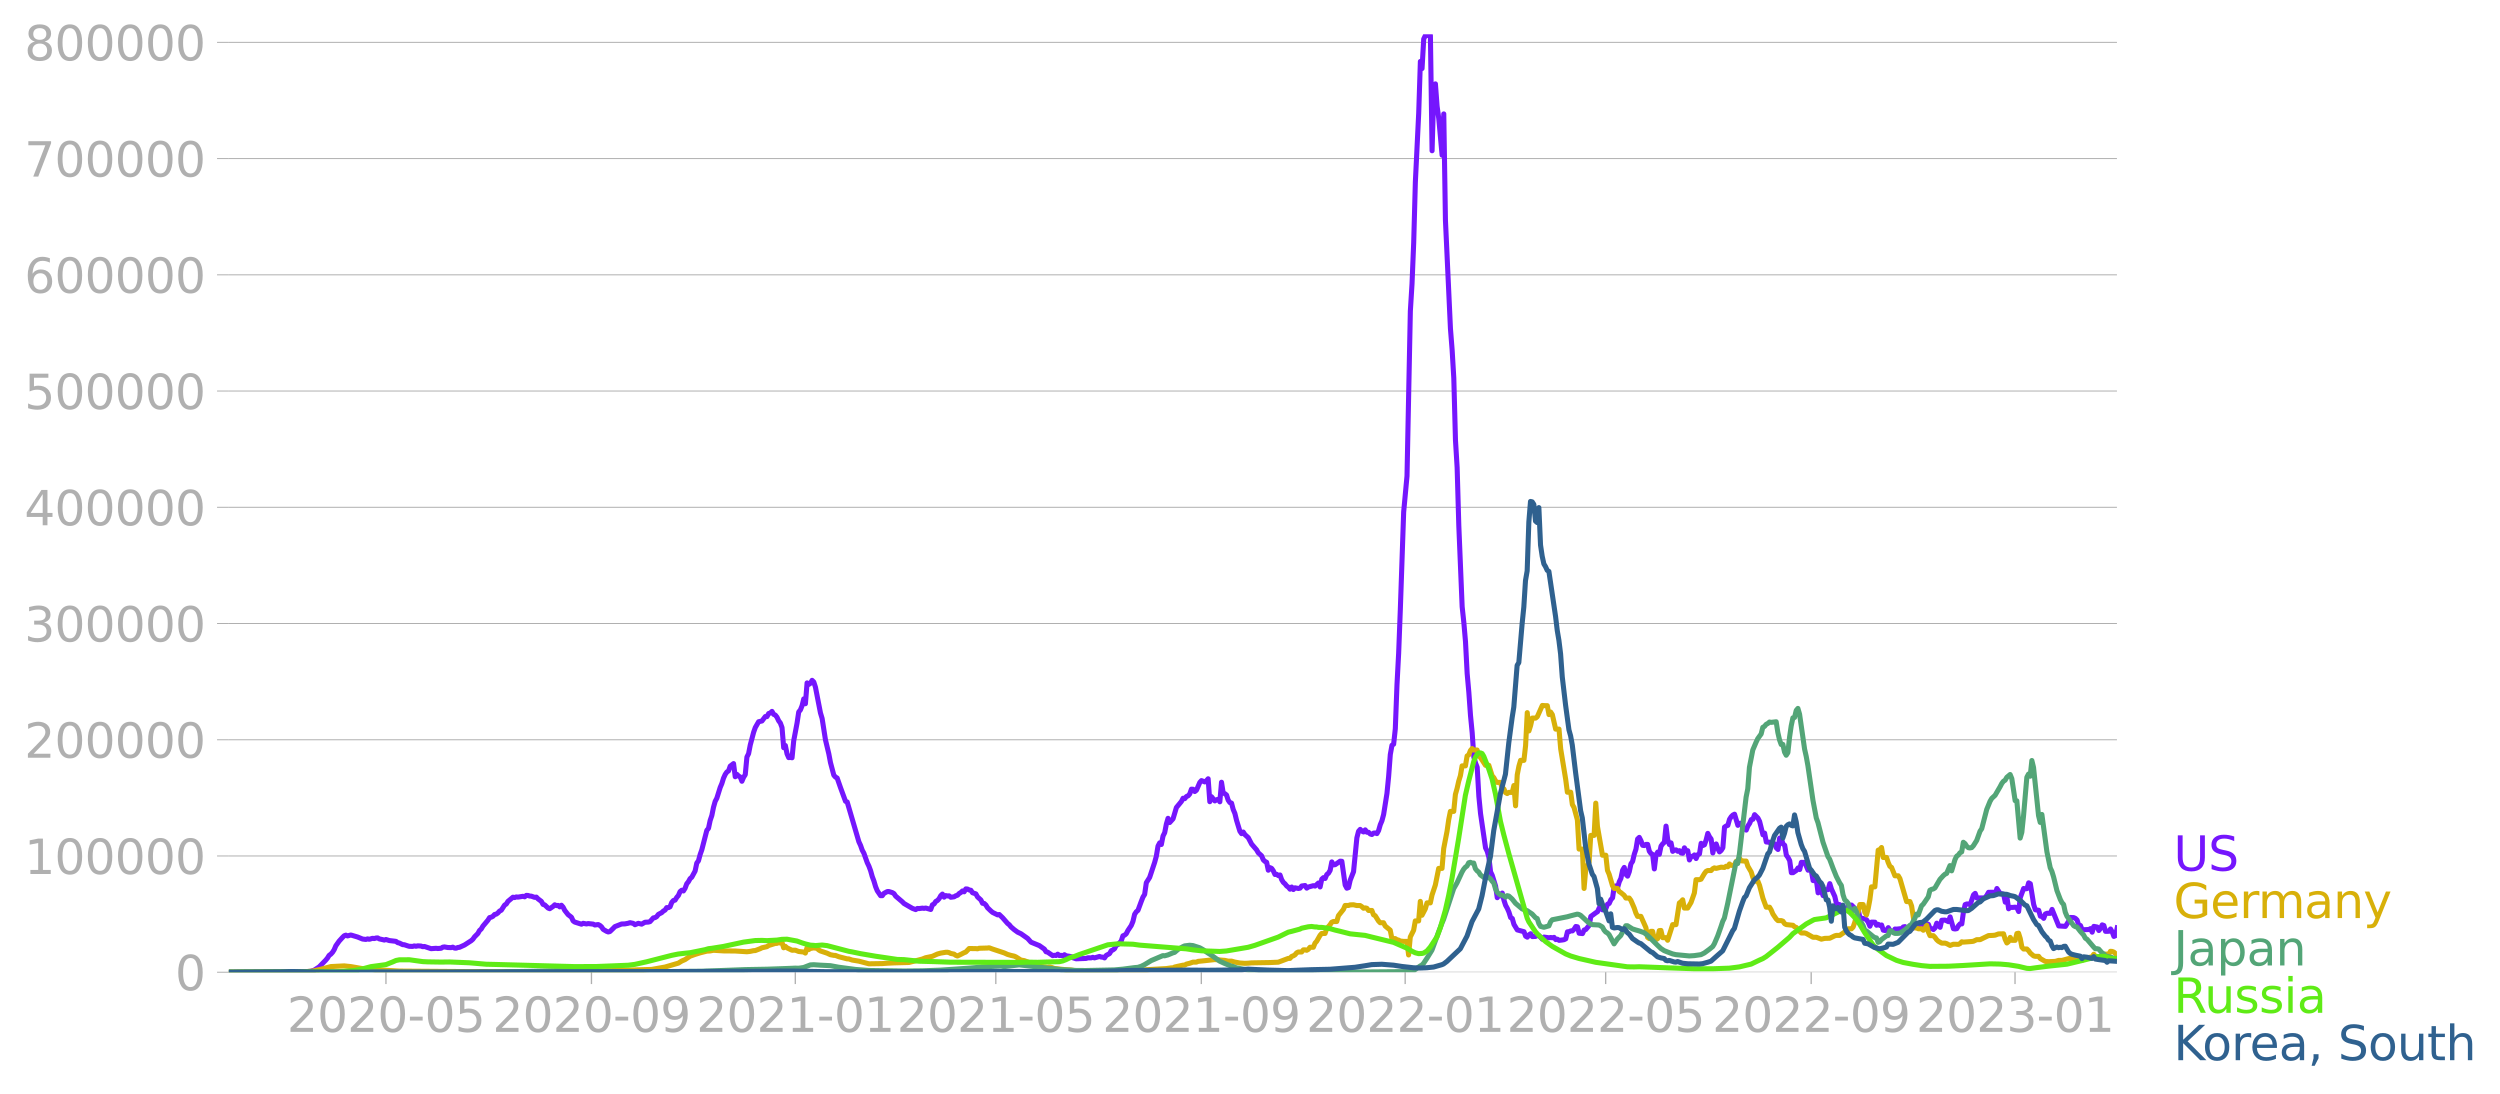 <svg xmlns="http://www.w3.org/2000/svg" xmlns:xlink="http://www.w3.org/1999/xlink" width="985.137" height="431.256" viewBox="0 0 738.852 323.442"><defs><style>*{stroke-linejoin:round;stroke-linecap:butt}</style></defs><g id="figure_1"><path id="patch_1" d="M0 323.442h738.852V0H0v323.442z" style="fill:none"/><g id="axes_1"><path id="patch_2" d="M67.645 287.328h558v-277.2h-558v277.2z" style="fill:none"/><g id="matplotlib.axis_1"><g id="xtick_1"><g id="line2d_1"><defs><path id="mdbf45972ba" d="M0 0v3.5" style="stroke:#b0b0b0;stroke-width:.4"/></defs><use xlink:href="#mdbf45972ba" x="114.063" y="287.328" style="fill:#b0b0b0;stroke:#b0b0b0;stroke-width:.4"/></g><g id="text_1" style="fill:#b0b0b0" transform="matrix(.14 0 0 -.14 84.815 304.965)"><defs><path id="DejaVuSans-32" d="M1228 531h2203V0H469v531q359 372 979 998 621 627 780 809 303 340 423 576 121 236 121 464 0 372-261 606-261 235-680 235-297 0-627-103-329-103-704-313v638q381 153 712 231 332 78 607 78 725 0 1156-363 431-362 431-968 0-288-108-546-107-257-392-607-78-91-497-524-418-433-1181-1211z" transform="scale(.016)"/><path id="DejaVuSans-30" d="M2034 4250q-487 0-733-480-245-479-245-1442 0-959 245-1439 246-480 733-480 491 0 736 480 246 480 246 1439 0 963-246 1442-245 480-736 480zm0 500q785 0 1199-621 414-620 414-1801 0-1178-414-1799Q2819-91 2034-91q-784 0-1198 620-414 621-414 1799 0 1181 414 1801 414 621 1198 621z" transform="scale(.016)"/><path id="DejaVuSans-2d" d="M313 2009h1684v-512H313v512z" transform="scale(.016)"/><path id="DejaVuSans-35" d="M691 4666h2478v-532H1269V2991q137 47 274 70 138 23 276 23 781 0 1237-428 457-428 457-1159 0-753-469-1171Q2575-91 1722-91q-294 0-599 50Q819 9 494 109v635q281-153 581-228t634-75q541 0 856 284 316 284 316 772 0 487-316 771-315 285-856 285-253 0-505-56-251-56-513-175v2344z" transform="scale(.016)"/></defs><use xlink:href="#DejaVuSans-32"/><use xlink:href="#DejaVuSans-30" x="63.623"/><use xlink:href="#DejaVuSans-32" x="127.246"/><use xlink:href="#DejaVuSans-30" x="190.869"/><use xlink:href="#DejaVuSans-2d" x="254.492"/><use xlink:href="#DejaVuSans-30" x="290.576"/><use xlink:href="#DejaVuSans-35" x="354.199"/></g></g><g id="xtick_2"><use xlink:href="#mdbf45972ba" id="line2d_2" x="174.801" y="287.328" style="fill:#b0b0b0;stroke:#b0b0b0;stroke-width:.4"/><g id="text_2" style="fill:#b0b0b0" transform="matrix(.14 0 0 -.14 145.553 304.965)"><defs><path id="DejaVuSans-39" d="M703 97v575q238-113 481-172 244-59 479-59 625 0 954 420 330 420 377 1277-181-269-460-413-278-144-615-144-700 0-1108 423-408 424-408 1159 0 718 425 1152 425 435 1131 435 810 0 1236-621 427-620 427-1801 0-1103-524-1761Q2575-91 1691-91q-238 0-482 47Q966 3 703 97zm1256 1978q425 0 673 290 249 291 249 798 0 503-249 795-248 292-673 292t-673-292q-248-292-248-795 0-507 248-798 248-290 673-290z" transform="scale(.016)"/></defs><use xlink:href="#DejaVuSans-32"/><use xlink:href="#DejaVuSans-30" x="63.623"/><use xlink:href="#DejaVuSans-32" x="127.246"/><use xlink:href="#DejaVuSans-30" x="190.869"/><use xlink:href="#DejaVuSans-2d" x="254.492"/><use xlink:href="#DejaVuSans-30" x="290.576"/><use xlink:href="#DejaVuSans-39" x="354.199"/></g></g><g id="xtick_3"><use xlink:href="#mdbf45972ba" id="line2d_3" x="235.045" y="287.328" style="fill:#b0b0b0;stroke:#b0b0b0;stroke-width:.4"/><g id="text_3" style="fill:#b0b0b0" transform="matrix(.14 0 0 -.14 205.797 304.965)"><defs><path id="DejaVuSans-31" d="M794 531h1031v3560L703 3866v575l1116 225h631V531h1031V0H794v531z" transform="scale(.016)"/></defs><use xlink:href="#DejaVuSans-32"/><use xlink:href="#DejaVuSans-30" x="63.623"/><use xlink:href="#DejaVuSans-32" x="127.246"/><use xlink:href="#DejaVuSans-31" x="190.869"/><use xlink:href="#DejaVuSans-2d" x="254.492"/><use xlink:href="#DejaVuSans-30" x="290.576"/><use xlink:href="#DejaVuSans-31" x="354.199"/></g></g><g id="xtick_4"><use xlink:href="#mdbf45972ba" id="line2d_4" x="294.302" y="287.328" style="fill:#b0b0b0;stroke:#b0b0b0;stroke-width:.4"/><g id="text_4" style="fill:#b0b0b0" transform="matrix(.14 0 0 -.14 265.054 304.965)"><use xlink:href="#DejaVuSans-32"/><use xlink:href="#DejaVuSans-30" x="63.623"/><use xlink:href="#DejaVuSans-32" x="127.246"/><use xlink:href="#DejaVuSans-31" x="190.869"/><use xlink:href="#DejaVuSans-2d" x="254.492"/><use xlink:href="#DejaVuSans-30" x="290.576"/><use xlink:href="#DejaVuSans-35" x="354.199"/></g></g><g id="xtick_5"><use xlink:href="#mdbf45972ba" id="line2d_5" x="355.04" y="287.328" style="fill:#b0b0b0;stroke:#b0b0b0;stroke-width:.4"/><g id="text_5" style="fill:#b0b0b0" transform="matrix(.14 0 0 -.14 325.792 304.965)"><use xlink:href="#DejaVuSans-32"/><use xlink:href="#DejaVuSans-30" x="63.623"/><use xlink:href="#DejaVuSans-32" x="127.246"/><use xlink:href="#DejaVuSans-31" x="190.869"/><use xlink:href="#DejaVuSans-2d" x="254.492"/><use xlink:href="#DejaVuSans-30" x="290.576"/><use xlink:href="#DejaVuSans-39" x="354.199"/></g></g><g id="xtick_6"><use xlink:href="#mdbf45972ba" id="line2d_6" x="415.284" y="287.328" style="fill:#b0b0b0;stroke:#b0b0b0;stroke-width:.4"/><g id="text_6" style="fill:#b0b0b0" transform="matrix(.14 0 0 -.14 386.036 304.965)"><use xlink:href="#DejaVuSans-32"/><use xlink:href="#DejaVuSans-30" x="63.623"/><use xlink:href="#DejaVuSans-32" x="127.246"/><use xlink:href="#DejaVuSans-32" x="190.869"/><use xlink:href="#DejaVuSans-2d" x="254.492"/><use xlink:href="#DejaVuSans-30" x="290.576"/><use xlink:href="#DejaVuSans-31" x="354.199"/></g></g><g id="xtick_7"><use xlink:href="#mdbf45972ba" id="line2d_7" x="474.541" y="287.328" style="fill:#b0b0b0;stroke:#b0b0b0;stroke-width:.4"/><g id="text_7" style="fill:#b0b0b0" transform="matrix(.14 0 0 -.14 445.293 304.965)"><use xlink:href="#DejaVuSans-32"/><use xlink:href="#DejaVuSans-30" x="63.623"/><use xlink:href="#DejaVuSans-32" x="127.246"/><use xlink:href="#DejaVuSans-32" x="190.869"/><use xlink:href="#DejaVuSans-2d" x="254.492"/><use xlink:href="#DejaVuSans-30" x="290.576"/><use xlink:href="#DejaVuSans-35" x="354.199"/></g></g><g id="xtick_8"><use xlink:href="#mdbf45972ba" id="line2d_8" x="535.279" y="287.328" style="fill:#b0b0b0;stroke:#b0b0b0;stroke-width:.4"/><g id="text_8" style="fill:#b0b0b0" transform="matrix(.14 0 0 -.14 506.03 304.965)"><use xlink:href="#DejaVuSans-32"/><use xlink:href="#DejaVuSans-30" x="63.623"/><use xlink:href="#DejaVuSans-32" x="127.246"/><use xlink:href="#DejaVuSans-32" x="190.869"/><use xlink:href="#DejaVuSans-2d" x="254.492"/><use xlink:href="#DejaVuSans-30" x="290.576"/><use xlink:href="#DejaVuSans-39" x="354.199"/></g></g><g id="xtick_9"><use xlink:href="#mdbf45972ba" id="line2d_9" x="595.523" y="287.328" style="fill:#b0b0b0;stroke:#b0b0b0;stroke-width:.4"/><g id="text_9" style="fill:#b0b0b0" transform="matrix(.14 0 0 -.14 566.275 304.965)"><defs><path id="DejaVuSans-33" d="M2597 2516q453-97 707-404 255-306 255-756 0-690-475-1069Q2609-91 1734-91q-293 0-604 58T488 141v609q262-153 574-231 313-78 654-78 593 0 904 234t311 681q0 413-289 645-289 233-804 233h-544v519h569q465 0 712 186t247 536q0 359-255 551-254 193-729 193-260 0-557-57-297-56-653-174v562q360 100 674 150t592 50q719 0 1137-327 419-326 419-882 0-388-222-655t-631-370z" transform="scale(.016)"/></defs><use xlink:href="#DejaVuSans-32"/><use xlink:href="#DejaVuSans-30" x="63.623"/><use xlink:href="#DejaVuSans-32" x="127.246"/><use xlink:href="#DejaVuSans-33" x="190.869"/><use xlink:href="#DejaVuSans-2d" x="254.492"/><use xlink:href="#DejaVuSans-30" x="290.576"/><use xlink:href="#DejaVuSans-31" x="354.199"/></g></g></g><g id="matplotlib.axis_2"><g id="ytick_1"><path id="line2d_10" d="M67.645 287.328h558" clip-path="url(#p30aa0c3e4f)" style="fill:none;stroke:#b0b0b0;stroke-width:.3;stroke-linecap:square"/><g id="line2d_11"><defs><path id="m2cd9f507cb" d="M0 0h-3.5" style="stroke:#b0b0b0;stroke-width:.3"/></defs><use xlink:href="#m2cd9f507cb" x="67.645" y="287.328" style="fill:#b0b0b0;stroke:#b0b0b0;stroke-width:.3"/></g><use xlink:href="#DejaVuSans-30" id="text_10" style="fill:#b0b0b0" transform="matrix(.14 0 0 -.14 51.737 292.646)"/></g><g id="ytick_2"><path id="line2d_12" d="M67.645 252.976h558" clip-path="url(#p30aa0c3e4f)" style="fill:none;stroke:#b0b0b0;stroke-width:.3;stroke-linecap:square"/><use xlink:href="#m2cd9f507cb" id="line2d_13" x="67.645" y="252.976" style="fill:#b0b0b0;stroke:#b0b0b0;stroke-width:.3"/><g id="text_11" style="fill:#b0b0b0" transform="matrix(.14 0 0 -.14 7.2 258.295)"><use xlink:href="#DejaVuSans-31"/><use xlink:href="#DejaVuSans-30" x="63.623"/><use xlink:href="#DejaVuSans-30" x="127.246"/><use xlink:href="#DejaVuSans-30" x="190.869"/><use xlink:href="#DejaVuSans-30" x="254.492"/><use xlink:href="#DejaVuSans-30" x="318.115"/></g></g><g id="ytick_3"><path id="line2d_14" d="M67.645 218.625h558" clip-path="url(#p30aa0c3e4f)" style="fill:none;stroke:#b0b0b0;stroke-width:.3;stroke-linecap:square"/><use xlink:href="#m2cd9f507cb" id="line2d_15" x="67.645" y="218.625" style="fill:#b0b0b0;stroke:#b0b0b0;stroke-width:.3"/><g id="text_12" style="fill:#b0b0b0" transform="matrix(.14 0 0 -.14 7.2 223.944)"><use xlink:href="#DejaVuSans-32"/><use xlink:href="#DejaVuSans-30" x="63.623"/><use xlink:href="#DejaVuSans-30" x="127.246"/><use xlink:href="#DejaVuSans-30" x="190.869"/><use xlink:href="#DejaVuSans-30" x="254.492"/><use xlink:href="#DejaVuSans-30" x="318.115"/></g></g><g id="ytick_4"><path id="line2d_16" d="M67.645 184.274h558" clip-path="url(#p30aa0c3e4f)" style="fill:none;stroke:#b0b0b0;stroke-width:.3;stroke-linecap:square"/><use xlink:href="#m2cd9f507cb" id="line2d_17" x="67.645" y="184.274" style="fill:#b0b0b0;stroke:#b0b0b0;stroke-width:.3"/><g id="text_13" style="fill:#b0b0b0" transform="matrix(.14 0 0 -.14 7.2 189.593)"><use xlink:href="#DejaVuSans-33"/><use xlink:href="#DejaVuSans-30" x="63.623"/><use xlink:href="#DejaVuSans-30" x="127.246"/><use xlink:href="#DejaVuSans-30" x="190.869"/><use xlink:href="#DejaVuSans-30" x="254.492"/><use xlink:href="#DejaVuSans-30" x="318.115"/></g></g><g id="ytick_5"><path id="line2d_18" d="M67.645 149.923h558" clip-path="url(#p30aa0c3e4f)" style="fill:none;stroke:#b0b0b0;stroke-width:.3;stroke-linecap:square"/><use xlink:href="#m2cd9f507cb" id="line2d_19" x="67.645" y="149.923" style="fill:#b0b0b0;stroke:#b0b0b0;stroke-width:.3"/><g id="text_14" style="fill:#b0b0b0" transform="matrix(.14 0 0 -.14 7.2 155.242)"><defs><path id="DejaVuSans-34" d="M2419 4116 825 1625h1594v2491zm-166 550h794V1625h666v-525h-666V0h-628v1100H313v609l1940 2957z" transform="scale(.016)"/></defs><use xlink:href="#DejaVuSans-34"/><use xlink:href="#DejaVuSans-30" x="63.623"/><use xlink:href="#DejaVuSans-30" x="127.246"/><use xlink:href="#DejaVuSans-30" x="190.869"/><use xlink:href="#DejaVuSans-30" x="254.492"/><use xlink:href="#DejaVuSans-30" x="318.115"/></g></g><g id="ytick_6"><path id="line2d_20" d="M67.645 115.572h558" clip-path="url(#p30aa0c3e4f)" style="fill:none;stroke:#b0b0b0;stroke-width:.3;stroke-linecap:square"/><use xlink:href="#m2cd9f507cb" id="line2d_21" x="67.645" y="115.572" style="fill:#b0b0b0;stroke:#b0b0b0;stroke-width:.3"/><g id="text_15" style="fill:#b0b0b0" transform="matrix(.14 0 0 -.14 7.2 120.891)"><use xlink:href="#DejaVuSans-35"/><use xlink:href="#DejaVuSans-30" x="63.623"/><use xlink:href="#DejaVuSans-30" x="127.246"/><use xlink:href="#DejaVuSans-30" x="190.869"/><use xlink:href="#DejaVuSans-30" x="254.492"/><use xlink:href="#DejaVuSans-30" x="318.115"/></g></g><g id="ytick_7"><path id="line2d_22" d="M67.645 81.221h558" clip-path="url(#p30aa0c3e4f)" style="fill:none;stroke:#b0b0b0;stroke-width:.3;stroke-linecap:square"/><use xlink:href="#m2cd9f507cb" id="line2d_23" x="67.645" y="81.221" style="fill:#b0b0b0;stroke:#b0b0b0;stroke-width:.3"/><g id="text_16" style="fill:#b0b0b0" transform="matrix(.14 0 0 -.14 7.2 86.54)"><defs><path id="DejaVuSans-36" d="M2113 2584q-425 0-674-291-248-290-248-796 0-503 248-796 249-292 674-292t673 292q248 293 248 796 0 506-248 796-248 291-673 291zm1253 1979v-575q-238 112-480 171-242 60-480 60-625 0-955-422-329-422-376-1275 184 272 462 417 279 145 613 145 703 0 1111-427 408-426 408-1160 0-719-425-1154Q2819-91 2113-91q-810 0-1238 620-428 621-428 1799 0 1106 525 1764t1409 658q238 0 480-47t505-140z" transform="scale(.016)"/></defs><use xlink:href="#DejaVuSans-36"/><use xlink:href="#DejaVuSans-30" x="63.623"/><use xlink:href="#DejaVuSans-30" x="127.246"/><use xlink:href="#DejaVuSans-30" x="190.869"/><use xlink:href="#DejaVuSans-30" x="254.492"/><use xlink:href="#DejaVuSans-30" x="318.115"/></g></g><g id="ytick_8"><path id="line2d_24" d="M67.645 46.87h558" clip-path="url(#p30aa0c3e4f)" style="fill:none;stroke:#b0b0b0;stroke-width:.3;stroke-linecap:square"/><use xlink:href="#m2cd9f507cb" id="line2d_25" x="67.645" y="46.87" style="fill:#b0b0b0;stroke:#b0b0b0;stroke-width:.3"/><g id="text_17" style="fill:#b0b0b0" transform="matrix(.14 0 0 -.14 7.2 52.189)"><defs><path id="DejaVuSans-37" d="M525 4666h3000v-269L1831 0h-659l1594 4134H525v532z" transform="scale(.016)"/></defs><use xlink:href="#DejaVuSans-37"/><use xlink:href="#DejaVuSans-30" x="63.623"/><use xlink:href="#DejaVuSans-30" x="127.246"/><use xlink:href="#DejaVuSans-30" x="190.869"/><use xlink:href="#DejaVuSans-30" x="254.492"/><use xlink:href="#DejaVuSans-30" x="318.115"/></g></g><g id="ytick_9"><path id="line2d_26" d="M67.645 12.519h558" clip-path="url(#p30aa0c3e4f)" style="fill:none;stroke:#b0b0b0;stroke-width:.3;stroke-linecap:square"/><use xlink:href="#m2cd9f507cb" id="line2d_27" x="67.645" y="12.519" style="fill:#b0b0b0;stroke:#b0b0b0;stroke-width:.3"/><g id="text_18" style="fill:#b0b0b0" transform="matrix(.14 0 0 -.14 7.2 17.838)"><defs><path id="DejaVuSans-38" d="M2034 2216q-450 0-708-241-257-241-257-662 0-422 257-663 258-241 708-241t709 242q260 243 260 662 0 421-258 662-257 241-711 241zm-631 268q-406 100-633 378-226 279-226 679 0 559 398 884 399 325 1092 325 697 0 1094-325t397-884q0-400-227-679-226-278-629-378 456-106 710-416 255-309 255-755 0-679-414-1042Q2806-91 2034-91q-771 0-1186 362-414 363-414 1042 0 446 256 755 257 310 713 416zm-231 997q0-362 226-565 227-203 636-203 407 0 636 203 230 203 230 565 0 363-230 566-229 203-636 203-409 0-636-203-226-203-226-566z" transform="scale(.016)"/></defs><use xlink:href="#DejaVuSans-38"/><use xlink:href="#DejaVuSans-30" x="63.623"/><use xlink:href="#DejaVuSans-30" x="127.246"/><use xlink:href="#DejaVuSans-30" x="190.869"/><use xlink:href="#DejaVuSans-30" x="254.492"/><use xlink:href="#DejaVuSans-30" x="318.115"/></g></g></g><path id="line2d_28" d="m67.645 287.327 22.221-.097 1.975-.184.988-.311 1.481-.965 1.976-2.025.494-.6.493-.793.494-.354.494-.54.494-.773.494-1.163.987-1.39.988-1.089.494-.483.493-.184.494.224.988-.269 1.975.59 1.481.602.988.12.494-.166.494.126.987-.295.494.082.494-.16.494-.043.493.292.988.22.494.127.494-.164.987.31 1.482.176.494.064.493.374.494.118.988.475.494.035.987.329.494.138.988.021.493-.155.494.129.494-.14.988.061.493.194.494-.073 1.975.652 1.482-.11.494.066.987-.074.494-.323.494-.071.987.173.988.027.494-.132.494.265.494.03.493-.195.494-.056 1.482-.678 1.975-1.277.494-.436.493-.697.988-.997.494-.888.494-.44.493-.837 1.482-1.757.494-.772.493-.126.494-.255.494-.541.494-.104.494-.36.493-.55.494-.232.988-1.535.494-.308.493-.785 1.482-1.23.494.102.494-.19.493.06 1.482-.241.494.147.493-.418.494.028.494.165.494.042.987.35.494-.07.494.518.988.74.493.888.494.144.988.937.494.193.987-.668.494-.478.494.233.494-.054.493.422.494-.473.494.562.494.96.987 1.254.988.767.494 1.088.494.346 1.975.624.494-.26.987.185.494-.111 1.482.159.493.256.988-.123.494.25.494.433.493.73.988.581.494.188.494-.116.987-.954.494-.507 1.975-.773.988-.032.987-.185.494-.174.988.214.494.388.987-.407.988.243.988-.56.987-.051.494-.134.988-1.1.493-.087.494-.288.494-.663.988-.52.493-.476.494-.277.494-.735.494.02.494-.266.493-1.265.494-.588.494-.11.494-.803.494-.58.493-1.141.494-.397.494.21.494-.805.494-1.324.493-.611.494-.902.494-.425.988-1.827.493-2.352.494-.671.494-1.833.494-1.405 1.481-5.755.494-.598.494-2.33.494-1.454.494-2.436.493-1.753.494-.94.988-3.163.494-1.171.493-1.586.494-1.096.494-.718.494-.33.494-1.401.987-.758.494 3.88.494-.694.494.497.493.273.494 1.263.494-1.17.494-.774.494-5.227.493-.978.494-2.573.988-3.738.494-1.407.987-1.721.988-.226.988-1.307.493.014.494-.904.494-.166.494-.468.494.87.493.22.494.634.494 1.052.494.655.494 1.354.493 5.934.494-.636.494 2.453.494 1.119.494-.052.493.1.494-5.021.988-5.234.494-3.29.493-.593.494-1.242.494-2.01.494 1.416.494-6.15.493.447.494-.33.494-.873.494.478.494 1.523 1.481 7.615.494 1.658.987 6.312.988 4.117.494 2.6.988 3.73.493.555.494.281.988 2.837 1.481 4.035.494.204 3.457 11.769.493 1.061.494 1.408.494.908.988 2.786.493 1.03.494 1.327.494 1.763.494 1.31.494 1.664.493 1.211.988 1.458.494.002.494-.687.987-.529.494-.002.988.311.494.291.493.744 1.976 1.685.493.496 1.482.862.987.57.988.367.494-.334.494.037.987-.128.494.067.494-.098 1.481.422.494-1.371.494-.255.494-.747.493-.271.494-.538.494-.894.494-.466.494.904.493-.464.494.112.494-.035.494.417.988-.135.493-.31.494-.148.494-.518.494-.287.494-.464.493.246.494-.85.494.038.494.276.494.082.493.735.988.337.494.897.987.898.494.986.494.053.494.462.494.812.987.944.494.418 1.481.73.494-.103.988.95 1.481 1.693.494.386.494.618.987.848.988.719.988.47 1.975 1.39.988 1.104 2.469 1.01 1.481 1.044.494.775.494.133 1.481 1.018.494-.107.494.064.493-.384.494.407.494-.08.494.17.494-.343.493.311.988.155.494.105.494.317.987.32 2.963-.115.494-.173.988.006.493-.15.494.16 1.482-.423.493.185.494.019.494.226.494-.738.987-.531.494-.853.494-.233.494-.368.494-1.006.493-.193.988-1.081.494-1.524.494-.198.493-.423.494-.96.988-1.479.494-1.202.493-2.098.494-.752.494-.406.988-2.677.494-1.262.493-.781.494-3.454.988-1.575 1.481-4.451.494-1.828.494-2.984.494-.941.493.475.494-2.5.494-.993.494-2.556.494-1.68.493 1.239.988-1.103.988-3.33 1.481-1.794.494-.95.494.122.493-.63.494-.196.494-.584.494-1.395.494.033.493.662.494-.383.988-2.287.494-.552.987.385.494-.357.494-.565.494 6.766.494-1.472.987 1.238.494-.323.494-.157.494.742.493-5.773.494 3.164.494.216.494.396.494 1.524.493.7.494.176.494 1.88.494 1.164.494 2.04.987 3.222.494.706.494-.472.494.76.987.903.988 1.898 1.481 1.711.494.866.988.892.493 1.191.494.462.494.257.494 2.341.494-.758.494.218.493.732.494 1.07.494-.05.494.385.494-.186.493 1.393.494.789.494.434.494.63.494.347.493.6.494-.63.494.734.494-.502.987.194.494-.099.494-.64.988-.138.493.773.494-.327 1.482-.407.493.123.988-.899.494 1.156.494-2.308.493-.437.494.25.494-1.164.494-.392.494-.848.494-2.498.493.876.494-.052 1.482-1.04.493.04.988 7.023.494.922.494-.177.493-2.171.988-2.518.988-10.019.493-1.93.494-.562.494.502.494.252.494-.607.493.686.494.028.494.494.494.156.494-.41.493-.042.494.184.494-.896.494-1.722.494-1.175.493-1.84.988-6.225.494-5.017.494-6.488.493-2.736.494-.326.494-4.544.494-13 .494-9.333.494-12.914.987-28.822.988-10.631.987-48.733.494-8.085.494-12.104.494-18.008.987-20.297.494-15.297.494 2.09.494-8.739.494-1.015.493-.007.494-.374.494.358.494 34.07.494-17.01.493-2.747.494 6.595.494 3.603.988 10.87.493-12.194.494 31.436 1.482 32.065.493 6.247.494 8.337.494 18.326.494 8.137.494 17.176.987 23.926.494 4.625.494 5.692.494 9.458.494 5.527.493 6.867.494 5.067.494 7.193.494 1.748.494 1.268.493 8.607.494 5.075 1.482 10.145.493 1.013.494 1.75.494 4.296.494 1.04.987 3.165.494 3.448.494-.77.494.246.494-.84.493 2.096.494 1.523.494.885.494 1.129.494 1.598.493.29.494 1.739.988 1.631 1.975.529.494 1.328.494.286.494-.704.493-.312.494.84.988-.047.494-.332.493.112.988 1.046.494-.628 1.481.216.494-.09.494.087.494-.122.493.65.494-.117.494.344.988-.113.493-.09.494-.25.494-2.062.494-.048.494-.235h.493l.494-.503.494-.792.494.089.494 1.9.987.104.494-1.052.494-.161.988-1.194.493-2.656 1.482-1.089.494-.313.493-1.082.494-.81.494 1.342.988-.382.493-1.28.494-.233.494-1.106.494-.552.494-3.327.493-.194.494.528.494-1.733.494-1.023.494-2.389.493-.84.494 2.05.494.519.494-1.301.494-2.343.493-.727.494-2.101.494-1.483.494-3.019.494-.474.493.98.494 1.36.494.072.494-.34.494.002.494 2.01.493.68.494.297.494 4.254.494-4.088.494-.882.493.648.494-2.412.494-.68.494-.455.494-4.775.493 3.952.494 1.478.494-.472.494 2.494.494-.356.493-.073.494.405.494-.174.494.673.494.094.493-1.603.494.864.494-.013.494 2.725.494-1.031.493-.024.494-.425.494 1.06.494-1.145.494-.211.493-3.136.494.657.494-.223.494-1.425.494-1.945.494 1.008.493.677.494 4.097.494-2.14.494-.516.494 1.408.493.939.494-.428.494-.79.494-6.106.494-.333.493-.192.494-1.785.494-.76.494-.498.494-.249.987 3.29.494-.594.494-.015.494 1.07.493.63.494.311.494-1.227.494-.731.494-1.147.493-.08.494-1.366.988 1.013.494.984.987 3.952.494-.488.494 2.607.987.077.494.717.494-.433.494.193.494 1.194.494.465.493-3.37.494.143.494 1.594.494.392.494 2.925.493.68.494.938.494 3.562.494-.002.987-.675.494-.727.494.465.494-2.119.987.034.988 2.287.494-.125.494.434.493 2.752.988.07.494 3.555.494-1.813.987 2.643.494-1.773.494.065.494-.076.493-1.753.494 1.608.988 2.177.494 2.185.987.252.988 1.183.988.364.493-1.328.988-.12 1.481 1.481.494-.17.494 2.44 1.481.326.494.279.494.744.494 1.157.494-1.215.987.022.494.903.494-.269.494.328.493-.13.494 1.533.494.086.494-.057.494-.78.493.844.988.5.494-.935.494.03.987-.111.494-.007.494-.532.494-.094.494.77.493-.179.494.255.988-.527.494-.123.987-.97.494.188.494-.23.494.21.493.86.494-1.143.494.22.494 1.253.494.002.493.27.494-.479.494-1.394.988 1.217.493-2.08.988-.052.988.464.493-1.408.988 3.486.494.084.494-.098.493-.874.494-.547.494.021.494-3.645.494-2.063.494-.188.493.02.494.221.988-2.942.494-.423.493 1.366 1.976-.03.493-.134.494-.632.494-.886 1.481-.01.494.554.494-1.666.988 1.538.493.014.494.13.494 2.353.494-1.423.494 3.375.493-.39.988-.03.494-.053.494.202.493 1.086.494-4.16.988-2.646.494.103.494-.07.493-1.702.494.271.988 6.122.494 1.564.987.145.494 1.742.494.1.494.54.493-1.287.494-.206.988.01.494-1.155 1.975 4.882 1.975.127.988-1.559.493-1.07.988.05.494.239.494.483.493 1.62.494-.008.494 1.262 1.975-.088.494-.26.494 1.048.494-1.707.987.183.494 1.034.494-.615.494-1.049.494.188.493 1.713.988-.009.494-.68.494.881.493 1.313.494-.22.494-2.317h0" clip-path="url(#p30aa0c3e4f)" style="fill:none;stroke:#7516fd;stroke-width:1.5;stroke-linecap:square"/><path id="line2d_29" d="m67.645 287.327 21.727-.096 2.963-.229 2.963-.67 2.47-.67 3.95-.204 1.975.21 3.95.689 3.457.235 6.913.4 21.234.161 2.963-.027 3.95.062 11.358-.052 15.308-.273 2.962.06 3.95-.048 12.84-.375 3.95-.698 3.95-1.16.988-.612.988-.437 1.481-.996 1.482-.528 1.481-.462 1.975-.504.988-.061.988-.192 2.962.178 3.457.034 3.457.22.987-.111.988-.212.494-.022 1.481-.57.494-.251 1.481-.336.494-.34 1.975-.616.494-.014.494-.25.494.146.494-.258.493 1.657.494-.426.494.442 1.481.716.988-.018.988.384 1.481.164.494.302.494-1.563.493.536.494-.325.988-.174.987.14.494.465.494.296 1.975.661.988.455.988.19.493.02.988.38 2.469.637.494.014.987.336 1.976.324 2.962.786 3.95-.068 1.482-.105 1.976-.101 4.444-.12 3.95-1.018.988-.393.987-.199.988-.215 1.481-.671.988-.275 1.481-.243.494-.015.494.115.494.244.988.198.493.362.494.191.988-.468.987-.51.494-.193.988-1.033 1.975.02.494.059.494-.157 2.469-.07.493-.068.988.365 3.457 1.145.987.446.988.288.987.223.494.222 1.482.937.987.168 1.482.567.987.128.988.247.988.706 2.469.33.493-.112.494.082.988.361 2.963.329 1.975.12 1.975.34 1.975.019 6.42.095 6.42-.221 11.357-.65 1.481-.208h.494l.494-.244.987-.234 1.482-.317h.494l.493-.31.988-.248.988-.343h.987l.494-.219.988-.097 3.95-.431.988.062.987.097.988.074.988.219h.987l.988.282 1.481.271 1.482.097.987-.041.988-.09 5.432-.096 2.469-.107 2.963-1.117h.493l.494-.578.494-.181.494-.304.494-.587.493-.25h.988l.494-.62.494-.017.493.138.494-.29.494-.611h.988l.493-1.226.494-.54.988-1.744.494-.565h.987l.494-1.43.988-1.146.494-.745.493-.212h.988l.494-1.723 1.481-1.861.494-1.15h.988l.493-.177.988-.036.988.236h.987l.494.319.494.475.494-.118.493.127.494.641h.988l.494 1.292.493.257.988 1.582.494.506h.987l.494.974 1.482 1.216.493 2.501h.988l.494.324.494.115.494.275.987.106h.988l.494 4.007.493-5.307.988-1.984.494-2.765h.987l.494-5.775.494 4.099.988-1.894.493-1.761h.988l.494-2.305.987-2.975.988-4.91h.988l.493-5.87.988-5.115.494-3.415.494-2.453h.987l.494-5.014.494-1.75.494-2.183.494-1.619.493-2.88h.988l.494-2.934.494-.342.493-1.264.494-.576.494.426h.988l.493 1.71.494.507 1.482 2.29h.987l.988 3.126.494.536.493.947.494.457h.988l.494 1.713.493.186.494 1.111.494.278.494-.336h.987l.494-2.034.494 5.993.494-9.14.494-2.556.494-1.73h.987l.494-4.344.494-9.76.494 5.4.493-1.578.494-2.21h.988l.494-.405 1.481-3.327.988.066h.493l.494 2.63.494-.749.494.749.987 4.291h.988l.494 5.845 1.481 9.011.494 3.792h.988l.493 3.666.494.864.988 3.682.494 8.601h.987l.494 11.627.494-5.613.988-2.122.493-7.936h.988l.494-9.537.494 6.889 1.481 8.502h.988l.493 4.48.494 1.142.988 3.385.494.811h.987l.494.93.494.293.987.825.494.79h.988l.494.675.987 2.271.494 1.484.494.986h.987l1.482 3.317.494 2.882.494.36.493-2.131h.494l.494 2.328.494.125.494-.286.493-2.38.494-.056.494 2.132h.988l.493.77 1.482-4.614h.987l.988-6.396.494-.378.494-.564.493 2.442h.988l.988-1.657.987-2.802.494-3.93h.988l.493-.143.988-1.666.494-.653.494-.241h.987l.494-.535.494-.253.494.158 1.481-.361.988.08.494-.356.493.153.494-.822.494.394h.988l.493-1.16.494-.292.494-.657.494.762.987.092h.494l.494 1.523.988 1.69.493 1.595.494 1.13h.988l.494 1.233.987 3.773.988 2.688h.987l.494.846.494 1.178.988 1.457.494.475h.987l.494.184.494.734.494.262 1.975.212.494.467.493.164.494.709.988.926h.987l.494.153 1.975 1.117h.988l1.481.563.988-.232 1.481-.04 1.482-.71.494-.136h.987l1.976-1.356.493-.591h.988l.494-.508.494-1.426.493-1.918.494-1.074.494-2.236h.988l.493 2.304.494.757.494-1.85.494-2.632.494-3.816h.987l.988-10.842.494-.158.493-.624.494 2.94h.988l.494 1.51.493 1.103.494.327.988 2.47h.988l.493.827 1.976 6.797h.987l.494 1.321.988 6.468.493.014.494.238h.988l.494.435.493-.614.494-.876.494 1.96.494 1.126h.987l.494.515.494.681.494.452.987.563h.988l.494.15.987.53.988-.353 1.481.031.494-.24.494-.513.494.097 2.469-.187.494-.076.987-.469h.988l2.469-1.2 1.481-.072.494-.062.988-.359 1.481-.036.494 1.684.494 1.025.494-.389.493-1.254.494.86h.988l.494-2 .493-.1.494 1.56.494 2.583.494.526h.988l.493.503.494.689.988.846.494.125h.987l.494.654 1.481.848.988.086 1.975-.096.988-.289h.987l1.976-.538 1.481-.052 1.975-.028.494.607.494-.659.988-.097.987-.193.494-.108.494-.754.494.658h.493l.494.277 1.975-.97h.988l.494-.834.494.044.493.196.494.42.494.623h0" clip-path="url(#p30aa0c3e4f)" style="fill:none;stroke:#d8b009;stroke-width:1.5;stroke-linecap:square"/><path id="line2d_30" d="m67.645 287.327 34.073-.103 9.876-.019 12.839.111 21.233-.048 11.358-.207 7.407-.175 5.926.119 17.776.174 6.914-.03 12.345-.099 12.839-.491 6.42-.12 6.419-.229 1.975-.085.988.029 1.481-.218.988-.384.987-.379.988-.06 1.975.134 2.963.15 2.469.457 4.938.657 3.95.307 10.37.153 5.432-.057 5.432-.203 8.395-.587 5.432-.452 3.95-.156.988.16 4.444-.52 12.345 1.411 4.444.243 2.963.017 8.395-.181 2.469-.222 3.456-.454.988-.08.988-.31.987-.491 1.976-1.198 3.456-1.474.494.067.988-.266 1.481-.615.494-.14.987-.855 1.482-.842.494-.219 1.481-.186.988.097 1.975.638.987.55 1.482 1.024.988.617 2.469 1.778 1.481.685 1.975.803.494.096.988.396 2.469.465.987.064 1.482.201 2.469.193 4.444.168 21.234.159 17.777-.151.987-.146.988-.474 1.481-1.048.494-.25.494-.528.987-1.482 1.482-2.401 1.975-5.366.988-2.61.493-1.17 2.963-9.018.988-1.727 1.481-3.195.494-.853.494-.583.494-.346.494-.956.493-.143.494.231.494-.008.494 1.66.494.617.493.387.494.834 1.482 1.082.493-.642.988.694.494.716.494.519.493 1.666.494 1.083.988.842.494.04.493.209.494.38.494-.444.494.096.987.894.988 1.252 1.975 1.67 1.482.526 1.481.998.988 1.08.494.236.493 1.51.494.813.988.268 1.481-.426.494-1.199.494-.601 4.444-.887.988-.277 1.975-.507.494.12.493.25 1.976 1.835.987.73.494.178 1.975.107.988.573.494.925.494.572.493.274.494.492 1.482 2.737.987-1.451.988-1.01 1.481-2.885.494-.005 1.481.93.988.315.988.28 1.481.537.988.767 2.963 2.954.987.934.988.643.987.393 1.482.562.987.225 3.95.383 1.482-.095 1.975-.289.988-.492 1.482-1.09.987-.798.494-.827.988-2.309.987-2.793.494-1.512.494-1 .987-4.34 2.47-12.234.493.457.494-2.848 1.975-16.756.494-2.47.494-6.366.987-5.1.988-2.332.494-1.044.987-1.357.494-1.968.494-.275.494-.608.494-.258.493-.424.494.09 1.482-.173.494 3.188.493 2.152.494 1.378.494-.034.494 2.273.494.93.493-.755.494-4.529.494-3.413.494-2.346.494-.12.493-2.077.494-.595.494 1.7 1.481 10.314.494 2.213.494 2.741 1.481 10.166.988 5.245.494 1.368 1.481 5.774 1.482 4.293.493.742.988 2.656.988 2.451.987 1.923.494.727.494 2.74.494 1.493.494.417.493.595.494 1.558.494.848.494-.27.494-.588.493.973.988 3.062.494.177.494.857.493 1.391.494.196 1.975 1.638.494.32.494.104.494 1.305.494-.203.493-.601 1.482-1.099.494-.114.493-1.432.494.096.494.47.494.246.988-.012.493-.073 1.482-.921.987-.884.494-.478.494-.27.988-1.848.493-1.214.494.255.988-2.72.494-.456 1.481-2.17.494-1.965.494-.261.493-.123.494-.29 1.482-2.54.987-1.084.494-.433.494-.239.987-2.31.494 1.546.988-3.313.494-1.018.493-.329.494-.68.494-.247.494-2.85.494.388.494.772.493.437.494.073.494-.107.494-.539.987-1.571.988-2.738.494-.722 1.481-5.71.988-2.411.494-.838.987-.915 1.482-2.55.493-.944.494-.659.494-.31.494-.849.987-.832.494 1.205.988 6.522.494.048.987 11.01.494-1.71.494-4.748.988-11.522.493-.935.494.634.494-4.64.494 2.032 1.481 14.247.494 2.008.494-2.346 1.481 11.007.988 4.758.494 1.07.493 1.62.988 4.036.988 2.595.493.967.494.547.494 2.291.494 1.169 1.975 2.8.494.285.494.116.987 1.29.988 1.104.494.919.494.304 1.975 2.312.494.503.493-.024.494.118.988 1.117.494.302.493.594 1.976.512.987.411.494-.196h0" clip-path="url(#p30aa0c3e4f)" style="fill:none;stroke:#53a577;stroke-width:1.5;stroke-linecap:square"/><path id="line2d_31" d="m67.645 287.328 31.604-.104 5.431-.406 2.47-.476 2.468-.659 4.445-.603 1.975-.786.988-.434.987-.194 2.963-.018 3.95.547 1.482.07 3.95.067 2.47-.033 5.925.246 4.938.425 2.963.07 23.209.633 6.42-.027 9.381-.38 1.976-.26 3.456-.759 7.407-1.904 1.976-.398 1.975-.23 1.481-.15 2.47-.497 1.975-.403.987-.29.988-.113 3.456-.555 5.926-1.273 3.457-.462 1.975-.046 1.481.07 2.963-.161 1.482-.222 1.481-.043 2.963.543 1.481.539.988.31 1.481.368.988.064.494.066 1.975-.164 1.481.17 6.42 1.682.987.179 2.47.513 4.444.758 6.42.952 1.974.055 4.445.47 4.444.12 4.938.176 20.74.056 1.975-.073 2.963.048 1.975-.07 4.444-.12.988-.213.987-.387.988-.48.988-.349.493-.112 1.482-.58 8.395-2.858 2.962-.306 4.445.122 1.975.27 13.826 1.1 1.976.305 2.469.27 5.432.197 1.975-.146 6.42-1.09 1.974-.564 6.914-2.448 2.963-1.452.987-.235 2.47-.675.493-.257 1.975-.426.988-.089.987.146.494-.004.494.12.988.011.987.125 1.482.241 1.481.423 1.482.356 2.962.754 4.445.462 1.975.495 6.42 1.564 3.95 1.718 1.481.891.988.472.987.253.988-.056.494-.106.987-.628.988-1.148 1.975-3.025.988-2.715 1.481-5.106.988-4.422.987-5.088 1.976-11.804 1.975-12.67.988-4.264 1.481-5.726.494-1.275.494-.844.493-.405.494-.051.494.195.494.813 1.481 3.76.988 3.001.987 4.388 1.482 8.105.987 3.972 1.482 5.536 5.432 19.104.494 1.071 1.975 2.954.987 1.072 1.976 1.794 1.975 1.418 3.95 2.226 1.482.617 2.469.744 4.938 1.126 9.382 1.33 1.975.032 1.482-.05 8.888.337 7.407.251 5.432.006 4.938-.175 2.963-.377 3.457-.818 2.469-1.184.987-.434.988-.615 3.457-2.732 3.456-2.96.988-1.065 3.95-2.882 1.975-1.094.494-.222 2.963-.413.494-.087 4.444-2.152.988-.193.494.121.987.612 1.975 2.047.988 1.504 1.481 2.465 2.47 3.623.987.959 2.963 2.173 2.963 1.415 1.975.627 2.963.552 2.469.378 2.469.227 5.432-.046 4.444-.218 7.9-.486 2.964.066 2.469.208 2.962.464 2.47.594.987.057 1.975-.277 2.963-.374 5.926-.638 4.938-1.183 3.95-1.017 1.976-.145.493.075 1.482.552 1.481.13.494-.033h0" clip-path="url(#p30aa0c3e4f)" style="fill:none;stroke:#5feb16;stroke-width:1.5;stroke-linecap:square"/><path id="line2d_32" d="m67.645 287.327 15.308-.104 3.457-.104 7.407.174 10.37.019 23.208.003 98.762-.263 4.444-.072 4.444.02 8.395.158 9.382.038 30.122-.068 9.876-.03 8.395.016 5.926.006 11.85.049 7.902-.126 5.925-.209 18.271-.134 5.926.052 7.407-.08 1.481.008 2.963-.265 1.482.082 4.444.202 5.926.162 2.962-.13 3.95-.151 5.433-.122 7.407-.586 2.963-.457 1.975-.332 2.963-.102 3.456.268 2.47.38 3.456.39 1.975.07 1.975-.085 1.976-.2 2.469-.703.493-.221.988-.742 3.95-3.733 1.976-3.758 1.481-4.269 1.975-3.734.988-3.92.988-5.064.987-4.374.494-2.08.988-7.748 1.975-10.946 1.481-5.694.988-9.278.987-7.418.494-3.127.988-12.362.494-.792.987-11.576.494-4.86.494-7.834.494-2.86.494-14.417.493-6.087.494.113.494.76.494 4.936.494.422.493-4.415.494 11.077.494 3.318.494 2.25.494.814.493 1.077.494.312 1.975 13.332.494 4.114.494 2.945.494 3.994.494 6.786.987 8.382.988 7.284.494 1.78.493 2.714.988 8.206 1.481 11.217.494 2.119.988 8.652.988 5.025.987 2.98.494.657.988 3.566.493 4.457.494-1.324.988 2.9.494.702.987 2.797.494-2.075.494 3.989.494.182.987-.138.494.055.988.566.493-.28.494.492.494.718.494.358.987 1.345 1.482 1.04.494.3.493.164 2.963 2.438.494.188 1.482 1.286.987.314.988.194.494.54.493.12.494-.11 1.482.454.493.059.494-.177 1.482.5 1.481.157 3.457.07.987-.1 1.482-.411.987-.326 1.976-1.761 1.48-1.294 1.976-3.94.988-2.01.494-.667 1.481-5.118.988-2.795.493-1.231.494-.47.988-2.431 1.481-2.322.988-.832.494-.61.987-1.926 1.482-4.326.493-.52.988-3.435.494-1.44 1.481-2.15.494-.333.494 3.223.494-1.419.494-2.026.493-.494.494-.237.494.425.494.149.494-3.238.493 2.036.494 3.2.988 3.508.494 1.258.493.78 1.482 4.987.494.566.987 1.427.494.274.988 1.68.493.436.494.988.988 3.967.494.03.493 2.082.494 4.195.494-4.551.494.861.494-.033.494-.321.493.86.494.464.494-2.024.494 6.496.494 1.116.493.691.494.44.494.258.494.417.494.25 2.469.46.493 1.125.988.18 1.975 1.121.494.047.494.206.494.082.987-.23.988-.288.494-.869 1.481.07 1.482-.594 2.962-3.01.494-.206 1.482-1.988.493-.37.988-.28.494-.009.494-.192.987-.796 1.975-2.029.494-.52.494-.202.494-.004.987.436.988.154h.494l1.975-.681.988-.012 2.963.363.493-.04.988-.66.988-.879.987-.865.494-.123.988-.938 1.975-.874.987-.081 1.482-.51 2.469.137.987.357.988.199.494.138.987.76.988.764.988.985.494.178 1.975 4.055.987 1.533.494.244.988 1.83.987 1.297.494.443.494.782.494.242.494 1.37.493.853.988-.47.494.204.494-.11.493.089.494-.362.494-.043.988 1.717.493.435.494.238.988.25 1.481.3.494.712.494-.525.988.12 1.48.352.495-.522.494.709.987.164 1.975.277.494.505.494-.438 2.469.175h0" clip-path="url(#p30aa0c3e4f)" style="fill:none;stroke:#2f618f;stroke-width:1.5;stroke-linecap:square"/><g id="text_19" style="fill:#7516fd" transform="matrix(.14 0 0 -.14 642.385 257.33)"><defs><path id="DejaVuSans-55" d="M556 4666h635V1831q0-750 271-1080 272-329 882-329 606 0 878 329 272 330 272 1080v2835h634V1753q0-912-452-1378Q3225-91 2344-91q-885 0-1337 466-451 466-451 1378v2913z" transform="scale(.016)"/><path id="DejaVuSans-53" d="M3425 4513v-616q-359 172-678 256-319 85-616 85-515 0-795-200t-280-569q0-310 186-468 186-157 705-254l381-78q706-135 1042-474t336-907q0-679-455-1029Q2797-91 1919-91q-331 0-705 75-373 75-773 222v650q384-215 753-325 369-109 725-109 540 0 834 212 294 213 294 607 0 343-211 537t-692 291l-385 75q-706 140-1022 440-315 300-315 835 0 619 436 975t1201 356q329 0 669-60 341-59 697-177z" transform="scale(.016)"/></defs><use xlink:href="#DejaVuSans-55"/><use xlink:href="#DejaVuSans-53" x="73.193"/></g><g id="text_20" style="fill:#d8b009" transform="matrix(.14 0 0 -.14 642.385 271.33)"><defs><path id="DejaVuSans-47" d="M3809 666v1253H2778v519h1656V434q-365-259-806-392-440-133-940-133-1094 0-1712 639-617 640-617 1780 0 1144 617 1783 618 639 1712 639 456 0 867-113 411-112 758-331v-672q-350 297-744 447t-828 150q-857 0-1287-478-429-478-429-1425 0-944 429-1422 430-478 1287-478 334 0 596 58 263 58 472 180z" transform="scale(.016)"/><path id="DejaVuSans-65" d="M3597 1894v-281H953q38-594 358-905t892-311q331 0 642 81t618 244V178Q3153 47 2828-22t-659-69q-838 0-1327 487-489 488-489 1320 0 859 464 1363 464 505 1252 505 706 0 1117-455 411-454 411-1235zm-575 169q-6 471-264 752-258 282-683 282-481 0-770-272t-333-766l2050 4z" transform="scale(.016)"/><path id="DejaVuSans-72" d="M2631 2963q-97 56-211 82-114 27-251 27-488 0-749-317t-261-911V0H581v3500h578v-544q182 319 472 473 291 155 707 155 59 0 131-8 72-7 159-23l3-590z" transform="scale(.016)"/><path id="DejaVuSans-6d" d="M3328 2828q216 388 516 572t706 184q547 0 844-383 297-382 297-1088V0h-578v2094q0 503-179 746-178 244-543 244-447 0-707-297-259-296-259-809V0h-578v2094q0 506-178 748t-550 242q-441 0-701-298-259-298-259-808V0H581v3500h578v-544q197 322 472 475t653 153q382 0 649-194 267-193 395-562z" transform="scale(.016)"/><path id="DejaVuSans-61" d="M2194 1759q-697 0-966-159t-269-544q0-306 202-486 202-179 548-179 479 0 768 339t289 901v128h-572zm1147 238V0h-575v531q-197-318-491-470T1556-91q-537 0-855 302-317 302-317 808 0 590 395 890 396 300 1180 300h807v57q0 397-261 614t-733 217q-300 0-585-72-284-72-546-216v532q315 122 612 182 297 61 578 61 760 0 1135-394 375-393 375-1193z" transform="scale(.016)"/><path id="DejaVuSans-6e" d="M3513 2113V0h-575v2094q0 497-194 743-194 247-581 247-466 0-735-297-269-296-269-809V0H581v3500h578v-544q207 316 486 472 280 156 646 156 603 0 912-373 310-373 310-1098z" transform="scale(.016)"/><path id="DejaVuSans-79" d="M2059-325q-243-625-475-815-231-191-618-191H506v481h338q237 0 368 113 132 112 291 531l103 262L191 3500h609L1894 763l1094 2737h609L2059-325z" transform="scale(.016)"/></defs><use xlink:href="#DejaVuSans-47"/><use xlink:href="#DejaVuSans-65" x="77.49"/><use xlink:href="#DejaVuSans-72" x="139.014"/><use xlink:href="#DejaVuSans-6d" x="178.377"/><use xlink:href="#DejaVuSans-61" x="275.789"/><use xlink:href="#DejaVuSans-6e" x="337.068"/><use xlink:href="#DejaVuSans-79" x="400.447"/></g><g id="text_21" style="fill:#53a577" transform="matrix(.14 0 0 -.14 642.385 285.33)"><defs><path id="DejaVuSans-4a" d="M628 4666h631V325q0-844-320-1225T-91-1281h-240v531h197q418 0 590 235 172 234 172 840v4341z" transform="scale(.016)"/><path id="DejaVuSans-70" d="M1159 525v-1856H581v4831h578v-531q182 312 458 463 277 152 661 152 638 0 1036-506 399-506 399-1331T3314 415Q2916-91 2278-91q-384 0-661 152-276 152-458 464zm1957 1222q0 634-261 995t-717 361q-457 0-718-361t-261-995q0-634 261-995t718-361q456 0 717 361t261 995z" transform="scale(.016)"/></defs><use xlink:href="#DejaVuSans-4a"/><use xlink:href="#DejaVuSans-61" x="29.492"/><use xlink:href="#DejaVuSans-70" x="90.771"/><use xlink:href="#DejaVuSans-61" x="154.248"/><use xlink:href="#DejaVuSans-6e" x="215.527"/></g><g id="text_22" style="fill:#5feb16" transform="matrix(.14 0 0 -.14 642.385 299.33)"><defs><path id="DejaVuSans-52" d="M2841 2188q203-69 395-294t386-619L4263 0h-679l-596 1197q-232 469-449 622t-592 153h-688V0H628v4666h1425q800 0 1194-335 394-334 394-1009 0-441-205-732-205-290-595-402zM1259 4147V2491h794q456 0 689 211t233 620q0 409-233 617t-689 208h-794z" transform="scale(.016)"/><path id="DejaVuSans-75" d="M544 1381v2119h575V1403q0-497 193-746 194-248 582-248 465 0 735 297 271 297 271 810v1984h575V0h-575v538q-209-319-486-474-276-155-642-155-603 0-916 375-312 375-312 1097zm1447 2203z" transform="scale(.016)"/><path id="DejaVuSans-73" d="M2834 3397v-544q-243 125-506 187-262 63-544 63-428 0-642-131t-214-394q0-200 153-314t616-217l197-44q612-131 870-370t258-667q0-488-386-773Q2250-91 1575-91q-281 0-586 55T347 128v594q319-166 628-249 309-82 613-82 406 0 624 139 219 139 219 392 0 234-158 359-157 125-692 241l-200 47q-534 112-772 345-237 233-237 639 0 494 350 762 350 269 994 269 318 0 599-47 282-46 519-140z" transform="scale(.016)"/><path id="DejaVuSans-69" d="M603 3500h575V0H603v3500zm0 1363h575v-729H603v729z" transform="scale(.016)"/></defs><use xlink:href="#DejaVuSans-52"/><use xlink:href="#DejaVuSans-75" x="64.982"/><use xlink:href="#DejaVuSans-73" x="128.361"/><use xlink:href="#DejaVuSans-73" x="180.461"/><use xlink:href="#DejaVuSans-69" x="232.561"/><use xlink:href="#DejaVuSans-61" x="260.344"/></g><g id="text_23" style="fill:#2f618f" transform="matrix(.14 0 0 -.14 642.385 313.33)"><defs><path id="DejaVuSans-4b" d="M628 4666h631V2694l2094 1972h813L1850 2491 4331 0h-831L1259 2247V0H628v4666z" transform="scale(.016)"/><path id="DejaVuSans-6f" d="M1959 3097q-462 0-731-361t-269-989q0-628 267-989 268-361 733-361 460 0 728 362 269 363 269 988 0 622-269 986-268 364-728 364zm0 487q750 0 1178-488 429-487 429-1349 0-859-429-1349Q2709-91 1959-91q-753 0-1180 489-426 490-426 1349 0 862 426 1349 427 488 1180 488z" transform="scale(.016)"/><path id="DejaVuSans-2c" d="M750 794h659V256L897-744H494L750 256v538z" transform="scale(.016)"/><path id="DejaVuSans-74" d="M1172 4494v-994h1184v-447H1172V1153q0-428 117-550t477-122h590V0h-590q-666 0-919 248-253 249-253 905v1900H172v447h422v994h578z" transform="scale(.016)"/><path id="DejaVuSans-68" d="M3513 2113V0h-575v2094q0 497-194 743-194 247-581 247-466 0-735-297-269-296-269-809V0H581v4863h578V2956q207 316 486 472 280 156 646 156 603 0 912-373 310-373 310-1098z" transform="scale(.016)"/></defs><use xlink:href="#DejaVuSans-4b"/><use xlink:href="#DejaVuSans-6f" x="60.576"/><use xlink:href="#DejaVuSans-72" x="121.758"/><use xlink:href="#DejaVuSans-65" x="160.621"/><use xlink:href="#DejaVuSans-61" x="222.145"/><use xlink:href="#DejaVuSans-2c" x="283.424"/><use xlink:href="#DejaVuSans-20" x="315.211"/><use xlink:href="#DejaVuSans-53" x="346.998"/><use xlink:href="#DejaVuSans-6f" x="410.475"/><use xlink:href="#DejaVuSans-75" x="471.656"/><use xlink:href="#DejaVuSans-74" x="535.035"/><use xlink:href="#DejaVuSans-68" x="574.244"/></g></g></g><defs><clipPath id="p30aa0c3e4f"><path d="M67.645 10.128h558v277.2h-558z"/></clipPath></defs></svg>